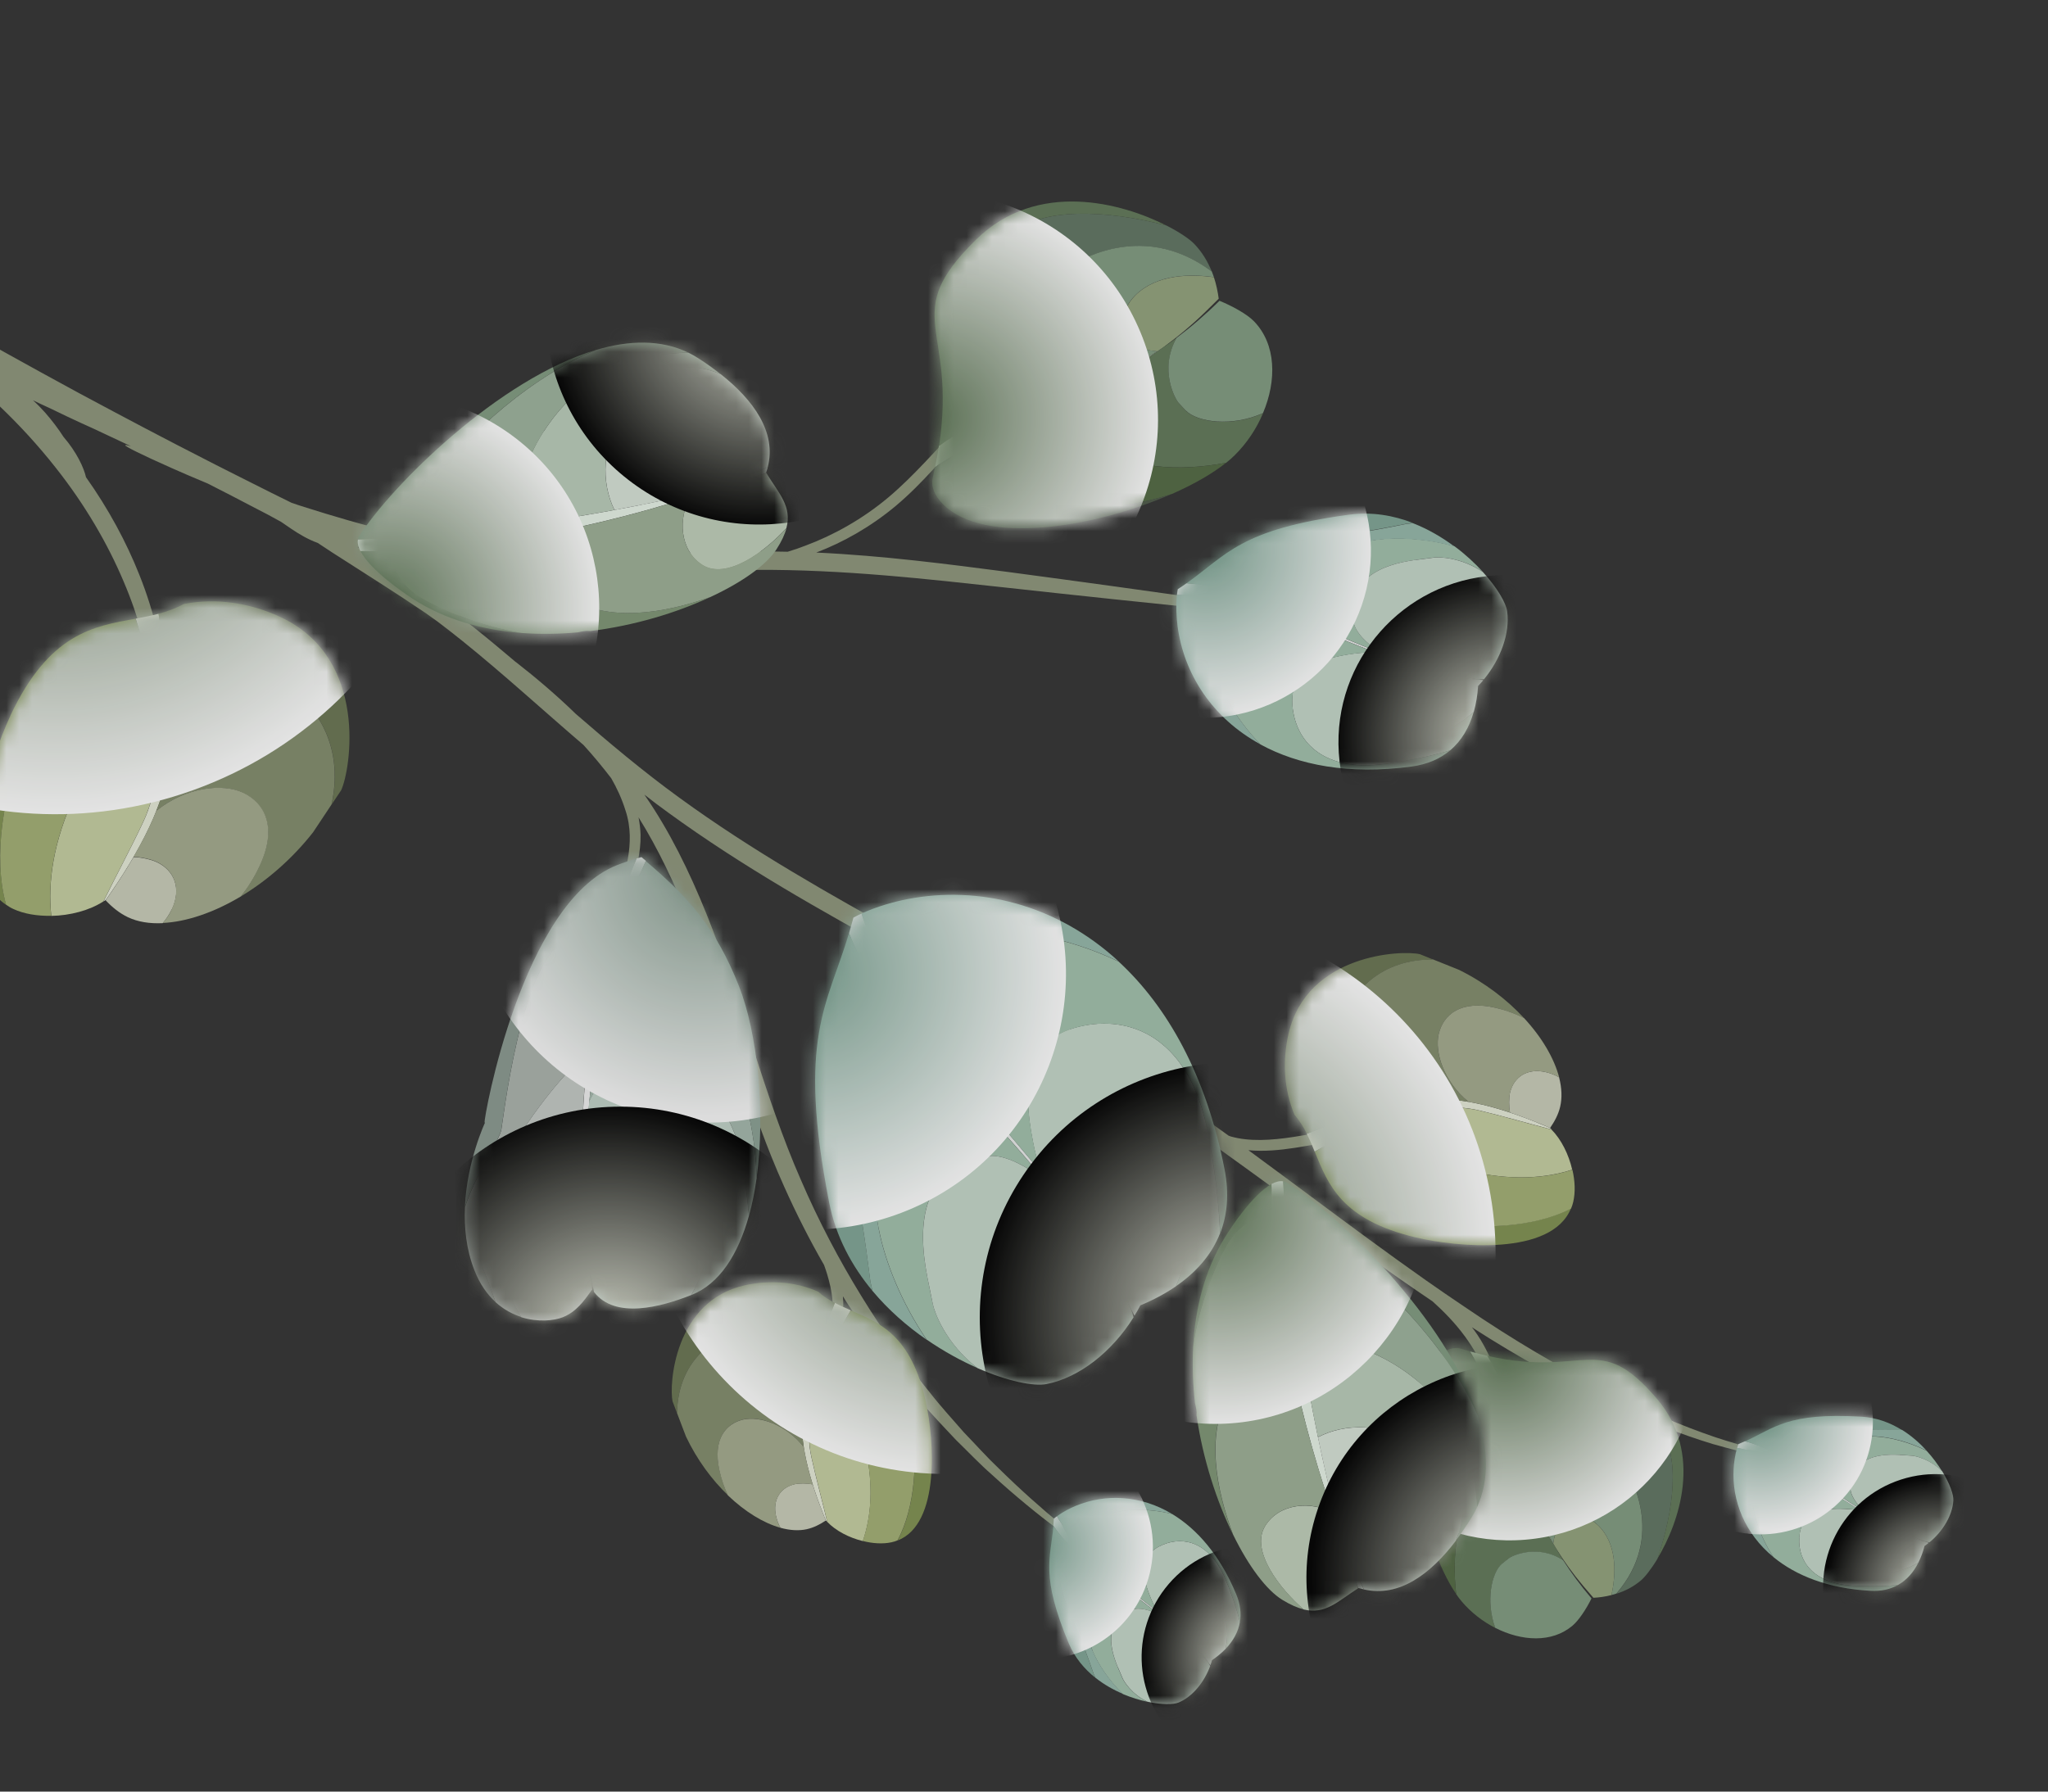 <svg width="160" height="140" viewBox="0 0 160 140" fill="none" xmlns="http://www.w3.org/2000/svg">
<rect x="0" y="0" width="160" height="140" fill="#333333" stroke="none"/>
<g clip-path="url(#clip0_50_12052)">
<g opacity="0.86">
<path d="M83.925 28.387C82.949 28.542 81.562 28.995 80.055 29.908C78.533 30.807 76.955 32.201 75.377 33.935C73.778 35.648 72.144 37.707 70.014 39.505C68.04 41.161 65.874 42.378 63.773 43.178C69.058 43.425 74.054 44.084 78.675 44.685C84.682 45.485 90.081 46.235 94.617 46.879C103.13 48.089 108.585 48.925 109.229 49.024C108.614 48.967 103.108 48.471 94.532 47.608C89.975 47.141 84.548 46.575 78.526 45.91C72.511 45.258 65.903 44.487 58.961 44.53C58.72 44.53 58.473 44.53 58.239 44.544C57.822 44.593 57.404 44.622 57.015 44.643C56.081 44.692 55.239 44.678 54.503 44.643C52.571 44.714 50.661 44.791 48.778 44.841C45.474 44.926 42.247 44.841 39.197 44.459C35.808 44.048 32.659 43.362 29.793 42.576C29.687 42.59 29.581 42.597 29.468 42.619C29.029 42.668 28.512 42.718 27.947 42.746C28.237 42.93 28.52 43.107 28.817 43.291C29.517 43.723 30.218 44.14 30.911 44.593C31.584 45.067 32.27 45.542 32.956 46.023C33.643 46.511 34.322 46.985 35.015 47.474C35.688 47.976 36.36 48.5 37.025 49.031C38.108 49.894 39.183 50.793 40.252 51.699C40.28 51.72 40.294 51.741 40.33 51.755C41.851 52.944 43.429 54.275 44.979 55.782C47.575 58.033 50.229 60.269 53.066 62.329C58.805 66.511 64.891 69.922 70.778 73.185C76.679 76.448 82.411 79.576 87.64 82.966C90.57 84.876 93.344 86.83 95.99 88.748C96.046 88.769 96.11 88.79 96.167 88.811C97.603 89.215 99.302 89.116 101.078 88.84C102.861 88.556 104.573 88.245 106.144 88.04C107.715 87.835 109.151 87.743 110.361 87.764C111.564 87.792 112.548 87.863 113.199 88.097C113.524 88.21 113.751 88.337 113.899 88.443C114.041 88.542 114.105 88.606 114.105 88.606C114.105 88.606 114.034 88.549 113.878 88.472C113.723 88.387 113.489 88.295 113.171 88.224C112.527 88.082 111.557 88.118 110.376 88.195C109.194 88.287 107.8 88.479 106.257 88.762C104.715 89.038 103.016 89.406 101.205 89.689C99.967 89.88 98.707 89.993 97.532 89.88C99.061 90.998 100.547 92.109 102.012 93.192C105.302 95.641 108.43 97.955 111.416 100.057C112.435 100.772 113.447 101.465 114.437 102.13C122.157 107.403 129.042 110.616 133.981 112.3C135.22 112.711 136.338 113.015 137.3 113.312C137.541 113.39 137.767 113.461 137.993 113.525C138.22 113.574 138.439 113.617 138.644 113.666C139.062 113.758 139.437 113.85 139.762 113.928C141.1 114.239 141.815 114.43 141.8 114.48C141.8 114.53 141.079 114.438 139.713 114.211C139.366 114.154 138.984 114.091 138.56 114.02C138.347 113.985 138.128 113.942 137.901 113.907C137.675 113.85 137.442 113.794 137.194 113.73C136.21 113.468 135.071 113.206 133.804 112.838C129.007 111.38 122.391 108.486 114.989 103.716C115.046 103.779 115.102 103.857 115.159 103.928C115.923 104.968 116.44 106.094 116.829 107.12C117.211 108.146 117.487 109.08 117.728 109.866C118.195 111.43 118.57 112.371 118.57 112.371C118.57 112.371 118.004 111.522 117.324 110.021C116.617 108.542 115.874 106.384 114.458 104.445C113.673 103.369 112.774 102.463 111.918 101.692C108.557 99.427 105.026 96.879 101.297 94.162C98.735 92.307 96.089 90.354 93.308 88.408C91.256 86.964 89.126 85.513 86.918 84.091C81.725 80.757 76.014 77.679 70.091 74.43C64.19 71.182 58.048 67.75 52.21 63.503C51.574 63.043 50.951 62.576 50.342 62.095C50.356 62.123 50.385 62.152 50.399 62.18C52.295 64.926 53.852 68.082 55.196 71.423C56.541 74.763 57.666 78.302 58.826 81.897C59.994 85.485 61.147 88.967 62.57 92.201C63.964 95.442 65.563 98.457 67.261 101.225C68.952 103.999 70.771 106.504 72.589 108.748C73.481 109.894 74.429 110.92 75.307 111.932C76.241 112.895 77.097 113.864 77.996 114.714C81.505 118.174 84.697 120.63 86.947 122.222C88.065 123.036 88.978 123.602 89.586 124.006C90.046 124.303 90.343 124.494 90.456 124.572C90.336 124.508 90.025 124.324 89.551 124.048C88.921 123.687 87.98 123.164 86.812 122.399C84.477 120.913 81.166 118.599 77.486 115.23C76.545 114.409 75.653 113.461 74.677 112.513C73.75 111.515 72.752 110.503 71.818 109.37C69.907 107.141 67.99 104.65 66.207 101.861C66.087 101.67 65.966 101.493 65.853 101.295C65.853 101.338 65.86 101.38 65.86 101.423C65.924 102.138 65.839 102.845 65.69 103.475C65.379 104.742 64.883 105.754 64.537 106.617C63.773 108.316 63.624 109.441 63.497 109.441C63.447 109.441 63.391 109.137 63.44 108.606C63.489 108.068 63.659 107.304 63.964 106.405C64.254 105.506 64.678 104.473 64.919 103.312C65.032 102.725 65.089 102.123 65.025 101.501C64.968 100.871 64.813 100.22 64.615 99.547C64.537 99.314 64.466 99.08 64.381 98.854C63.27 96.929 62.23 94.883 61.275 92.753C60.914 91.946 60.56 91.126 60.227 90.29C59.202 87.728 58.31 85.053 57.432 82.336C56.272 78.733 55.154 75.223 53.859 71.939C52.706 69.045 51.411 66.313 49.889 63.871C49.974 64.331 50.031 64.791 50.045 65.23C50.059 65.952 49.967 66.639 49.84 67.261C49.557 68.514 49.168 69.554 48.906 70.446C48.333 72.208 48.368 73.355 48.233 73.369C48.127 73.39 47.866 72.166 48.311 70.29C48.665 68.443 49.748 65.966 48.863 63.319C48.58 62.413 48.191 61.571 47.752 60.814C47.052 59.901 46.33 59.031 45.587 58.217C42.36 55.45 39.297 52.64 36.141 50.099C35.49 49.576 34.831 49.059 34.173 48.563C33.834 48.323 33.501 48.082 33.169 47.849C33.133 47.828 33.091 47.806 33.062 47.778C30.897 46.313 29.015 45.138 27.557 44.197C26.354 43.433 25.427 42.838 24.826 42.428C24.012 42.13 23.347 41.72 22.767 41.331C22.484 41.14 22.222 40.963 21.981 40.793C21.981 40.793 21.967 40.793 21.96 40.779C21.274 40.397 20.594 40.029 19.901 39.682C18.67 39.031 17.439 38.401 16.229 37.785C15.139 37.332 14.184 36.922 13.363 36.554C11.021 35.513 9.747 34.876 9.782 34.791C9.796 34.756 9.945 34.784 10.228 34.869C9.244 34.402 8.268 33.949 7.306 33.496C6.626 33.192 5.933 32.873 5.232 32.541C4.857 32.357 4.475 32.18 4.1 31.996C3.944 31.925 3.789 31.847 3.633 31.777C3.279 31.614 2.925 31.451 2.579 31.281C2.904 31.571 3.216 31.897 3.527 32.244C4.086 32.881 4.567 33.525 4.963 34.14C5.996 35.336 6.556 36.561 6.718 37.29C8.487 39.781 9.881 42.385 10.879 44.898C12.11 47.962 12.712 50.899 12.988 53.348C13.257 55.81 13.264 57.806 13.235 59.179C13.193 60.552 13.094 61.309 13.002 61.309C12.903 61.309 12.797 60.552 12.676 59.193C12.535 57.842 12.372 55.874 11.976 53.489C11.572 51.104 10.893 48.316 9.641 45.4C8.409 42.484 6.64 39.441 4.369 36.568C1.532 32.958 -1.681 30.057 -4.71 27.778C-6.436 26.922 -8.092 26.072 -9.684 25.223C-10.597 24.728 -11.489 24.239 -12.352 23.744C-12.628 23.673 -12.911 23.595 -13.201 23.503C-16.527 22.498 -21.006 20.566 -25.372 17.502C-28.782 15.131 -31.507 12.406 -33.46 9.958L-34.111 9.554C-34.111 9.554 -34.16 9.519 -34.181 9.505C-34.181 9.505 -34.231 9.476 -34.245 9.455C-34.309 9.427 -34.358 9.384 -34.408 9.335C-34.415 9.335 -34.429 9.321 -34.429 9.321C-34.84 8.974 -35.073 8.549 -35.2 8.16C-35.243 8.019 -35.271 7.877 -35.285 7.736C-35.377 7.658 -35.455 7.58 -35.54 7.495C-35.781 7.24 -36 6.95 -36.028 6.61C-36.05 6.285 -35.816 5.945 -35.306 5.789C-34.818 5.627 -34.082 5.697 -33.424 6.101C-32.993 6.37 -32.724 6.794 -32.611 7.205C-32.448 7.261 -32.292 7.339 -32.144 7.445C-32.059 7.502 -31.988 7.573 -31.917 7.644C-30.764 8.394 -29.327 9.342 -27.636 10.46C-27.169 10.651 -26.667 10.899 -26.171 11.232C-25.775 11.501 -25.414 11.812 -25.082 12.137C-19.98 15.485 -13.229 19.816 -5.601 24.169C-1.462 26.532 2.515 28.733 6.152 30.708C9.789 32.661 13.094 34.402 15.889 35.825C17.276 36.547 18.549 37.169 19.66 37.736C20.771 38.302 21.741 38.776 22.526 39.165C22.618 39.208 22.703 39.25 22.781 39.292H22.788C23.106 39.406 23.432 39.512 23.772 39.618C28.116 40.998 33.36 42.47 39.318 43.135C42.29 43.475 45.438 43.517 48.715 43.425C51.991 43.334 55.402 43.121 58.925 43.093C59.803 43.086 60.673 43.093 61.537 43.114C61.996 42.98 62.464 42.817 62.938 42.633C65.103 41.826 67.374 40.574 69.419 38.854C71.457 37.134 73.127 35.124 74.811 33.44C76.474 31.741 78.194 30.375 79.807 29.54C81.42 28.698 82.871 28.344 83.876 28.266C84.371 28.217 84.767 28.231 85.029 28.245C85.291 28.266 85.432 28.266 85.432 28.266C85.432 28.266 85.291 28.266 85.029 28.28C84.767 28.288 84.378 28.309 83.89 28.401L83.925 28.387ZM-19.824 18.104C-19.824 18.104 -19.888 18.096 -19.916 18.089C-19.732 18.203 -19.541 18.309 -19.35 18.415C-19.506 18.309 -19.668 18.203 -19.824 18.096V18.104Z" fill="#8D957B"/>
<path d="M50.462 67.275C46.493 75.676 45.283 89.193 45.842 97.19C44.405 84.713 47.257 72.979 49.734 67.084C49.861 67.049 49.988 67.013 50.116 66.978C50.236 67.077 50.349 67.176 50.469 67.275H50.462Z" fill="#EFEFEF"/>
<path d="M55.409 92.081C56.279 94.31 55.649 98.28 54.008 101.196C51.637 102.13 48.064 103.114 46.401 100.955C46.167 99.696 45.976 98.443 45.835 97.191C45.778 96.341 45.736 95.421 45.721 94.459C46.882 92.59 48.474 90.559 50.257 89.859C52.338 89.045 54.376 89.427 55.416 92.081H55.409Z" fill="#D8E5DC"/>
<path d="M57.171 82.746C58.352 85.761 59.039 88.917 59.109 92.067C58.968 93.093 58.77 94.084 58.508 95.011C58.289 92.357 57.843 89.71 57.383 88.549C56.067 85.195 52.713 81.387 49.38 82.696C47.958 83.255 46.74 84.579 46.04 86.065C46.323 82.923 46.79 79.667 47.469 76.553C48.276 75.69 49.422 75.067 49.84 74.904C53.413 73.503 55.826 79.314 57.178 82.746H57.171Z" fill="#A3B7AB"/>
<path d="M59.109 92.074C59.039 88.924 58.352 85.768 57.171 82.753C55.826 79.314 53.406 73.51 49.833 74.912C49.415 75.074 48.269 75.697 47.462 76.561C48.198 73.178 49.189 69.972 50.455 67.29C53.71 70.043 55.946 72.498 57.744 77.091C59.145 80.658 59.838 86.829 59.102 92.081L59.109 92.074Z" fill="#8AA093"/>
<path d="M57.383 88.549C57.836 89.71 58.282 92.364 58.508 95.01C57.68 97.976 56.244 100.318 54.008 101.196C55.656 98.273 56.286 94.31 55.409 92.081C54.368 89.427 52.331 89.044 50.25 89.858C48.467 90.559 46.882 92.59 45.715 94.458C45.665 91.925 45.764 89.052 46.033 86.058C46.733 84.572 47.95 83.248 49.373 82.689C52.706 81.38 56.06 85.187 57.376 88.542L57.383 88.549Z" fill="#BFD1C6"/>
<path d="M37.832 99.384C35.808 94.218 42.403 85.343 45.955 82.18C45.566 85.315 45.375 88.684 45.474 92.18C44.547 91.727 43.521 91.571 42.467 91.981C40.535 92.739 38.32 97.162 40.039 101.536C40.23 102.017 40.457 102.477 40.733 102.916C40.047 102.696 39.346 102.328 38.709 101.748C38.497 101.146 38.299 100.538 38.079 99.979C37.973 99.717 37.881 99.504 37.832 99.384Z" fill="#C3C9C4"/>
<path d="M42.467 91.989C43.521 91.571 44.547 91.727 45.474 92.187C45.523 93.836 45.637 95.513 45.828 97.198C45.927 98.578 46.075 99.795 46.273 100.793C46.273 100.786 46.259 100.779 46.259 100.771C45.63 101.649 45.021 102.52 43.953 102.937C43.266 103.206 42.021 103.333 40.726 102.93C40.45 102.491 40.216 102.031 40.032 101.55C38.313 97.169 40.528 92.753 42.459 91.996L42.467 91.989Z" fill="#D9DDDA"/>
<path d="M45.962 82.18C42.41 85.343 35.808 94.218 37.839 99.384C37.888 99.504 37.98 99.717 38.086 99.978C38.306 100.538 38.497 101.146 38.716 101.748C38.065 101.153 37.485 100.347 37.06 99.25C36.424 97.629 36.254 95.923 36.325 94.338C37.16 91.804 38.575 89.95 39.148 88.379C39.254 88.082 40.662 74.876 44.285 73.46C44.434 73.404 44.603 73.333 44.78 73.262C45.545 72.965 46.691 72.647 47.144 73.312C47.321 73.383 47.469 73.496 47.583 73.644C46.924 76.178 46.351 79.066 45.969 82.187L45.962 82.18Z" fill="#AAB2AC"/>
<path d="M47.575 73.637C47.462 73.489 47.307 73.376 47.137 73.305C46.691 72.647 45.538 72.958 44.773 73.255C44.596 73.326 44.434 73.397 44.278 73.453C40.662 74.876 39.254 88.075 39.141 88.372C38.568 89.943 37.152 91.797 36.317 94.331C36.48 90.729 37.881 87.749 37.881 87.749C37.874 87.728 37.867 87.707 37.86 87.693C37.775 87.473 40.768 70.523 48.212 67.601C48.708 67.403 49.224 67.24 49.734 67.084C49.005 68.811 48.255 71.033 47.583 73.63L47.575 73.637Z" fill="#8A9990"/>
<mask id="mask0_50_12052" style="mask-type:luminance" maskUnits="userSpaceOnUse" x="36" y="66" width="24" height="38">
<path d="M54.008 101.203C51.566 102.158 47.866 103.178 46.266 100.771C45.637 101.649 45.028 102.519 43.96 102.937C42.537 103.496 38.695 103.454 37.046 99.257C34.966 93.949 37.874 87.764 37.874 87.764C37.867 87.742 37.86 87.721 37.853 87.707C37.768 87.488 40.761 70.538 48.205 67.615C48.828 67.374 49.465 67.169 50.109 66.992C53.555 69.873 55.883 72.328 57.751 77.091C60.298 83.581 60.525 98.655 54.008 101.217V101.203Z" fill="white"/>
</mask>
<g mask="url(#mask0_50_12052)">
<path style="mix-blend-mode:multiply" d="M54.205 87.683C43.764 87.024 35.834 78.025 36.493 67.582C37.152 57.14 46.15 49.208 56.591 49.867C67.032 50.526 74.962 59.525 74.303 69.968C73.644 80.41 64.646 88.342 54.205 87.683Z" fill="url(#paint0_radial_50_12052)"/>
<path style="mix-blend-mode:screen" d="M48.46 124.367C37.998 124.367 29.517 115.884 29.517 105.421C29.517 94.958 37.998 86.476 48.46 86.476C58.922 86.476 67.403 94.958 67.403 105.421C67.403 115.884 58.922 124.367 48.46 124.367Z" fill="url(#paint1_radial_50_12052)"/>
</g>
<path d="M114.841 105.605C115.322 105.74 115.782 105.86 116.213 105.952C119.192 110.765 118.209 115.131 121.542 120.956C118.053 115.344 117.013 109.151 114.841 105.605Z" fill="#B8C9AE"/>
<path d="M129.538 111.466C131.363 113.617 130.755 118.083 129.495 121.798C128.993 122.633 128.504 123.242 128.193 123.504C127.606 123.999 126.948 124.332 126.283 124.537C130.167 120.057 127.443 115.224 126.587 114.219C125.249 112.64 122.575 111.494 120.855 112.952C120.056 113.631 119.617 114.742 119.376 115.669C118.867 113.822 118.57 112.088 118.096 110.376C122.235 111.749 126.714 108.132 129.538 111.458V111.466Z" fill="#607562"/>
<path d="M129.488 121.791C130.755 118.075 131.363 113.61 129.53 111.458C126.707 108.132 122.228 111.748 118.088 110.375C117.678 108.903 117.133 107.453 116.206 105.952C123.955 107.7 124.853 103.9 129.467 109.328C133.076 113.581 131.172 118.995 129.488 121.791Z" fill="#617959"/>
<path d="M125.087 119.441C126.389 120.97 126.212 123.164 125.9 124.643C125.405 124.77 124.924 124.834 124.485 124.855C124.223 124.551 123.962 124.247 123.7 123.942C122.886 122.98 122.171 121.982 121.542 120.963C121.471 120.842 121.407 120.729 121.343 120.609C121.492 119.554 121.966 118.719 122.242 118.486C122.638 118.146 124.16 118.351 125.087 119.441Z" fill="#92A27C"/>
<path d="M126.58 114.211C127.436 115.216 130.16 120.05 126.275 124.53C126.148 124.572 126.028 124.608 125.9 124.636C126.212 123.157 126.389 120.97 125.087 119.434C124.16 118.344 122.638 118.139 122.242 118.479C121.966 118.712 121.492 119.547 121.343 120.602C120.381 118.847 119.801 117.219 119.376 115.669C119.617 114.742 120.056 113.631 120.855 112.952C122.575 111.494 125.249 112.64 126.587 114.218L126.58 114.211Z" fill="#819B81"/>
<path d="M113.765 124.565C113.397 121.465 113.857 118.054 115.477 116.681C116.595 115.733 117.621 115.202 118.754 115.308C119.504 117.177 120.388 119.102 121.542 120.963C121.726 121.281 121.924 121.607 122.129 121.94C120.133 120.63 118.11 121.572 117.876 121.777C117.706 121.925 117.522 122.053 117.353 122.194C116.511 122.909 116.065 125.16 116.822 127.212C115.838 126.71 114.933 126.009 114.218 125.167C114.062 124.99 113.914 124.785 113.765 124.572V124.565Z" fill="#617959"/>
<path d="M117.353 122.187C117.515 122.046 117.699 121.918 117.876 121.77C118.117 121.564 120.141 120.616 122.129 121.932C122.737 122.881 123.459 123.871 124.337 124.905C123.919 125.747 123.339 126.624 122.851 127.035C121.237 128.401 118.867 128.252 116.815 127.205C116.065 125.152 116.51 122.902 117.345 122.187H117.353Z" fill="#819B81"/>
<path d="M114.02 107.977C114.593 107.488 115.3 107.531 115.959 107.842C116.864 109.972 117.664 112.584 118.754 115.308C117.621 115.209 116.602 115.733 115.477 116.681C113.857 118.054 113.397 121.466 113.765 124.565C113.121 123.631 112.513 122.357 111.996 120.914C110.779 116.136 111.423 110.185 114.02 107.984V107.977Z" fill="#526943"/>
<path d="M115.959 107.842C115.3 107.53 114.593 107.488 114.02 107.976C111.423 110.177 110.779 116.136 111.996 120.906C110.156 115.768 109.47 108.422 112.406 105.924C112.951 105.464 113.56 105.216 114.161 105.4C114.395 105.471 114.614 105.534 114.833 105.598C115.237 106.256 115.605 107.014 115.951 107.835L115.959 107.842Z" fill="#4C5948"/>
<mask id="mask1_50_12052" style="mask-type:luminance" maskUnits="userSpaceOnUse" x="110" y="105" width="22" height="24">
<path d="M128.186 123.496C127.011 124.494 125.525 124.813 124.365 124.855C123.94 125.711 123.353 126.61 122.858 127.035C120.473 129.059 116.426 127.764 114.218 125.166C111.069 121.458 108.451 109.3 112.406 105.938C112.951 105.478 113.56 105.23 114.161 105.414C123.834 108.394 124.478 103.468 129.467 109.342C134.158 114.869 129.53 122.364 128.186 123.51V123.496Z" fill="white"/>
</mask>
<g mask="url(#mask1_50_12052)">
<path style="mix-blend-mode:multiply" d="M103.102 106.701C102.422 98.501 108.517 91.303 116.715 90.623C124.913 89.943 132.11 96.039 132.79 104.239C133.47 112.438 127.375 119.636 119.177 120.316C110.979 120.996 103.782 114.9 103.102 106.701Z" fill="url(#paint2_radial_50_12052)"/>
</g>
<path d="M99.344 92.52C99.344 93.383 99.365 94.254 99.408 95.139C98.091 94.891 96.698 95.896 95.94 97.134C95.134 98.451 93.662 101.826 93.209 105.252C93.372 102.23 94.115 99.264 95.693 96.695C96.216 95.839 97.915 93.291 99.344 92.527V92.52Z" fill="#617959"/>
<path d="M110.772 112.895C114.083 114.926 114.883 117.608 113.744 120.39C111.777 122.987 109.314 124.841 106.562 124.204C106.08 123.242 105.543 122.017 104.984 120.588C104.262 118.09 103.575 115.266 102.967 112.308C105.09 111.204 107.991 111.189 110.772 112.895Z" fill="#D7E2D7"/>
<path d="M106.562 124.204C106.42 124.169 106.279 124.134 106.137 124.091C106.13 124.091 106.123 124.105 106.109 124.105C105.727 123.037 105.344 121.855 104.977 120.588C105.536 122.017 106.073 123.249 106.555 124.204H106.562Z" fill="#E7F2E7"/>
<path d="M100.243 92.315C100.646 100.411 102.585 112.315 104.984 120.588C102.373 113.872 99.33 102.591 99.344 92.52C99.662 92.35 99.967 92.265 100.243 92.315Z" fill="#E7F2E7"/>
<path d="M108.96 106.632C113.241 109.257 115.201 113.228 115.378 117.814C115.258 118.083 115.117 118.344 114.954 118.599C114.572 119.215 114.168 119.816 113.737 120.383C114.876 117.601 114.076 114.919 110.765 112.888C107.984 111.182 105.083 111.196 102.96 112.301C102.542 110.262 102.153 108.175 101.814 106.087C103.264 103.942 106.88 105.358 108.96 106.632Z" fill="#BACCBA"/>
<path d="M100.547 92.428C104.538 94.877 113.043 103.065 115.449 110.616C112.704 104.41 107.191 99.661 105.727 98.755C104.418 97.948 103.052 97.849 102.245 99.172C101.46 100.453 101.828 102.435 101.403 103.348C100.823 99.378 100.412 95.542 100.25 92.308C100.356 92.329 100.455 92.364 100.554 92.421L100.547 92.428Z" fill="#819B81"/>
<path d="M105.72 98.755C107.184 99.654 112.697 104.409 115.442 110.616C116.256 113.171 116.369 115.655 115.378 117.814C115.201 113.22 113.241 109.257 108.96 106.632C106.887 105.358 103.271 103.949 101.814 106.087C101.665 105.167 101.523 104.254 101.389 103.348C101.821 102.435 101.446 100.453 102.231 99.172C103.038 97.856 104.403 97.955 105.712 98.755H105.72Z" fill="#9DB29D"/>
<path d="M99.408 95.132C99.62 99.696 100.384 104.403 101.389 108.734C101.12 108.465 100.816 108.217 100.455 107.991C99.238 107.248 97.257 106.865 96.103 108.748C94.108 111.996 95.028 116.469 96.33 119.923C95.063 117.333 93.98 114.056 93.478 110.595C93.513 110.284 93.443 109.987 93.358 109.647C93.195 108.189 93.138 106.71 93.216 105.238C93.669 101.819 95.141 98.437 95.948 97.12C96.712 95.882 98.099 94.87 99.415 95.124L99.408 95.132Z" fill="#7E9675"/>
<path d="M98.835 119.25C99.945 117.438 102.472 117.29 104.106 118.21C104.396 119.052 104.693 119.845 104.977 120.588C105.337 121.84 105.712 123.008 106.095 124.07C106.095 124.084 106.095 124.105 106.095 124.119C104.524 125.117 103.561 126.186 101.842 125.768C99.974 124.148 97.66 121.168 98.835 119.25Z" fill="#BFCEBA"/>
<path d="M96.103 108.748C97.257 106.872 99.238 107.247 100.455 107.99C100.816 108.21 101.127 108.465 101.389 108.734C102.196 112.223 103.158 115.464 104.113 118.203C102.479 117.276 99.953 117.431 98.842 119.243C97.66 121.161 99.981 124.141 101.849 125.761C101.361 125.641 100.816 125.407 100.172 125.011C98.955 124.261 97.554 122.414 96.337 119.923C95.042 116.469 94.122 111.996 96.11 108.748H96.103Z" fill="#9CAF95"/>
<mask id="mask2_50_12052" style="mask-type:luminance" maskUnits="userSpaceOnUse" x="93" y="92" width="24" height="34">
<path d="M114.961 118.606C112.753 122.201 109.668 125.23 106.144 124.091C104.099 125.379 103.087 126.816 100.165 125.018C95.947 122.428 89.593 106.632 95.693 96.688C96.379 95.563 99.089 91.529 100.547 92.428C106.059 95.811 120.169 110.121 114.961 118.606Z" fill="white"/>
</mask>
<g mask="url(#mask2_50_12052)">
<path style="mix-blend-mode:screen" d="M113.371 139.101C104.635 136.108 99.979 126.598 102.972 117.861C105.964 109.123 115.473 104.466 124.209 107.46C132.945 110.453 137.601 119.963 134.608 128.7C131.615 137.438 122.107 142.094 113.371 139.101Z" fill="url(#paint3_radial_50_12052)"/>
<path style="mix-blend-mode:multiply" d="M94.943 111.267C85.708 111.267 78.222 103.78 78.222 94.544C78.222 85.308 85.708 77.821 94.943 77.821C104.177 77.821 111.663 85.308 111.663 94.544C111.663 103.78 104.177 111.267 94.943 111.267Z" fill="url(#paint4_radial_50_12052)"/>
</g>
<path d="M67.898 73.15C69.242 80.043 85.298 93.624 88.341 102.251C81.59 89.215 69.674 81.522 66.334 72.923C66.447 72.534 66.561 72.131 66.674 71.706C66.879 71.593 67.091 71.487 67.311 71.388C67.565 72.223 67.877 72.93 67.877 72.93C67.891 73.008 67.891 73.072 67.905 73.15H67.898Z" fill="#E8EAE9"/>
<path d="M84.682 80.142C88.659 79.364 92.968 81.374 94.341 88.43C94.815 90.871 95.204 93.61 95.318 96.37C94.66 98.054 93.442 99.427 91.858 100.517C92.961 98.005 93.174 95.301 92.664 92.69C91.893 88.72 89.692 87.474 88.39 87.729C87.124 87.977 84.746 90.97 85.248 96.689C84.095 95.04 82.743 93.32 81.3 91.579C81.052 90.793 80.847 90.001 80.692 89.187C79.807 84.665 80.132 81.027 84.675 80.142H84.682Z" fill="#C4D6C9"/>
<path d="M88.397 87.728C89.699 87.474 91.9 88.719 92.671 92.69C93.181 95.301 92.968 98.004 91.865 100.517C91.03 101.09 90.096 101.586 89.091 102.003C88.949 102.279 88.793 102.548 88.631 102.81C88.539 102.619 88.44 102.428 88.341 102.244C87.746 100.552 86.642 98.67 85.255 96.688C84.746 90.97 87.124 87.976 88.397 87.728Z" fill="#DAE5DF"/>
<path d="M67.87 72.93C67.87 72.93 67.558 72.223 67.303 71.388C68.513 70.829 69.872 70.46 70.884 70.262C76.453 69.18 82.545 70.651 87.407 75.138C83.196 73.121 78.767 72.456 76.212 72.952C74.422 73.298 72.837 73.695 73.573 77.453C74.132 80.319 75.13 83.107 76.078 85.386C72.066 80.659 68.506 76.228 67.905 73.143C67.891 73.065 67.891 72.994 67.877 72.923L67.87 72.93Z" fill="#94B7A9"/>
<path d="M76.205 72.959C78.76 72.463 83.189 73.128 87.4 75.145C91.192 78.649 94.228 83.992 95.671 91.387C96.039 93.284 95.884 94.94 95.325 96.377C95.212 93.617 94.829 90.878 94.348 88.436C92.968 81.373 88.659 79.37 84.689 80.149C80.147 81.034 79.821 84.671 80.706 89.194C80.861 90.007 81.067 90.807 81.314 91.586C79.616 89.526 77.797 87.438 76.071 85.4C75.123 83.121 74.125 80.333 73.566 77.467C72.83 73.702 74.422 73.312 76.205 72.966V72.959Z" fill="#A1C0AC"/>
<path d="M68.648 96.016C67.424 89.753 70.12 86.101 73.248 85.492C74.09 85.329 75.137 85.606 76.198 86.08C77.96 88.005 79.793 90.029 81.576 92.201C80.019 91.012 78.314 90.107 76.984 90.368C72.087 91.324 71.592 95.436 72.455 99.831C72.589 100.524 72.738 101.225 72.879 101.918C72.993 102.499 73.856 104.983 76.368 106.901C75.087 106.342 73.729 105.598 72.391 104.678C70.452 101.826 69.165 98.635 68.676 96.122C68.669 96.087 68.662 96.051 68.655 96.009L68.648 96.016Z" fill="#A1C0AC"/>
<path d="M66.327 72.923C67.169 75.082 68.542 77.177 70.247 79.321C69.455 79.024 68.634 78.868 68.04 78.988C64.211 79.739 65.655 86.603 66.256 89.703C66.469 90.807 66.702 91.904 66.914 93.008C67.551 96.285 67.976 99.993 67.997 100.135C68.046 100.383 68.103 100.63 68.16 100.871C66.553 98.939 65.301 96.639 64.777 93.964C62.258 81.055 64.65 78.564 66.327 72.93V72.923Z" fill="#7FA595"/>
<path d="M72.455 99.831C71.599 95.436 72.094 91.324 76.984 90.368C78.314 90.106 80.019 91.019 81.576 92.201C84.038 95.209 86.402 98.507 88.341 102.251C88.426 102.484 88.496 102.711 88.56 102.937C86.89 105.613 84.343 107.644 81.767 108.153C80.755 108.351 78.71 107.934 76.368 106.908C73.856 104.983 72.993 102.499 72.879 101.925C72.745 101.225 72.596 100.531 72.455 99.838V99.831Z" fill="#C4D6C9"/>
<path d="M66.914 93.008C66.702 91.904 66.469 90.808 66.256 89.703C65.648 86.604 64.211 79.739 68.039 78.989C68.641 78.875 69.455 79.024 70.247 79.321C71.974 81.494 74.033 83.716 76.198 86.08C75.13 85.606 74.082 85.33 73.247 85.493C70.127 86.101 67.431 89.753 68.648 96.016C68.655 96.052 68.662 96.087 68.669 96.129C69.157 98.642 70.445 101.834 72.384 104.686C70.877 103.645 69.412 102.372 68.16 100.871C68.103 100.631 68.046 100.383 67.997 100.135C67.969 99.994 67.551 96.285 66.914 93.008Z" fill="#94B7A9"/>
<mask id="mask3_50_12052" style="mask-type:luminance" maskUnits="userSpaceOnUse" x="63" y="69" width="33" height="40">
<path d="M66.666 71.706C68.011 70.956 69.688 70.496 70.877 70.27C80.79 68.338 92.374 74.516 95.664 91.395C96.697 96.696 93.633 100.128 89.084 102.018C87.463 105.146 84.626 107.602 81.753 108.161C78.752 108.748 66.709 103.929 64.77 93.971C62.074 80.163 64.996 78.274 66.659 71.721L66.666 71.706Z" fill="white"/>
</mask>
<g mask="url(#mask3_50_12052)">
<path style="mix-blend-mode:multiply" d="M45.051 84.174C40.6 74.086 45.169 62.3 55.255 57.848C65.341 53.397 77.126 57.966 81.576 68.054C86.027 78.142 81.458 89.928 71.372 94.379C61.286 98.831 49.502 94.261 45.051 84.174Z" fill="url(#paint5_radial_50_12052)"/>
<path style="mix-blend-mode:screen" d="M85.358 119.524C76.213 113.365 73.793 100.958 79.952 91.813C86.11 82.667 98.515 80.247 107.659 86.406C116.803 92.565 119.223 104.972 113.065 114.118C106.907 123.263 94.501 125.684 85.358 119.524Z" fill="url(#paint6_radial_50_12052)"/>
</g>
<path d="M102.712 89.993C102.514 89.512 102.323 89.045 102.089 88.592C105.578 87.388 109.399 84.798 115.838 86.327C117.636 86.752 119.383 87.41 121.103 88.139C121.103 88.139 121.103 88.139 121.103 88.146C121.145 88.181 121.181 88.224 121.216 88.259C119.341 87.778 117.501 87.233 115.605 86.78C111.267 85.747 106.109 88.054 102.712 89.986V89.993Z" fill="#E6EAD8"/>
<path d="M104.743 80.347C103.632 85.025 107.064 85.697 108.585 86.058C108.734 86.094 108.89 86.122 109.038 86.157C106.3 86.702 104.142 87.884 102.097 88.592C101.835 88.068 101.53 87.573 101.134 87.113C100.285 85.103 100.179 82.845 100.681 80.722C102.153 74.537 109.526 74.225 110.935 74.565C110.935 74.565 111.402 74.749 111.968 74.982C107.963 74.947 105.436 77.424 104.743 80.354V80.347Z" fill="#697552"/>
<path d="M120.799 83.786C121.174 83.878 121.506 84.013 121.803 84.183C122.016 85.011 122.051 85.789 121.888 86.483C121.747 87.091 121.45 87.636 121.103 88.139C120.07 87.7 119.023 87.289 117.968 86.936C117.869 86.461 117.883 85.768 117.968 85.386C118.258 84.161 119.306 83.432 120.792 83.786H120.799Z" fill="#C8CCB8"/>
<path d="M112.399 80.8C112.067 82.194 112.76 84.501 114.727 86.101C112.555 85.726 110.694 85.825 109.038 86.157C108.883 86.129 108.734 86.094 108.585 86.058C107.064 85.697 103.632 85.025 104.743 80.347C105.436 77.417 107.963 74.94 111.968 74.975C112.852 75.329 113.991 75.789 113.991 75.789C116.008 76.787 117.735 78.118 119.058 79.547C118.393 79.222 117.671 78.953 116.886 78.762C114.14 78.111 112.767 79.271 112.399 80.8Z" fill="#828C6C"/>
<path d="M121.803 84.183C121.506 84.013 121.174 83.878 120.799 83.786C119.313 83.433 118.265 84.161 117.975 85.386C117.883 85.761 117.869 86.462 117.975 86.936C117.275 86.702 116.56 86.497 115.845 86.327C115.463 86.235 115.095 86.164 114.727 86.101C112.767 84.508 112.074 82.194 112.399 80.8C112.76 79.271 114.14 78.111 116.886 78.762C117.671 78.946 118.393 79.215 119.058 79.547C120.466 81.062 121.421 82.704 121.81 84.19L121.803 84.183Z" fill="#A3AA8D"/>
<path d="M111.218 86.907C111.232 86.836 111.253 86.773 111.274 86.702C112.746 86.468 114.218 86.461 115.598 86.787C117.487 87.24 119.334 87.785 121.209 88.266C121.973 89.037 122.554 90.205 122.829 91.401C120.77 92.066 118.081 92.3 114.65 91.479C112.06 90.863 110.595 89.504 111.211 86.907H111.218Z" fill="#C5CEA1"/>
<path d="M110.602 96.695C104.778 95.308 103.759 92.548 102.712 89.993C104.17 89.165 105.96 88.266 107.871 87.587C106.958 88.486 106.222 89.363 106.13 89.738C105.493 92.428 109.59 94.728 112.456 95.414C115.378 96.108 119.843 95.945 122.73 94.43C121.209 98.181 113.793 97.453 110.602 96.695Z" fill="#809151"/>
<path d="M106.137 89.745C106.229 89.363 106.965 88.492 107.878 87.594C108.989 87.204 110.135 86.886 111.281 86.709C111.26 86.78 111.239 86.844 111.225 86.914C110.609 89.504 112.067 90.87 114.664 91.486C118.103 92.3 120.784 92.073 122.844 91.408C123.049 92.286 123.084 93.177 122.907 93.928C122.865 94.112 122.808 94.281 122.737 94.444C119.85 95.959 115.392 96.122 112.463 95.428C109.597 94.749 105.493 92.442 106.137 89.752V89.745Z" fill="#A2AF74"/>
<mask id="mask4_50_12052" style="mask-type:luminance" maskUnits="userSpaceOnUse" x="100" y="74" width="24" height="24">
<path d="M101.127 87.113C100.278 85.103 100.172 82.845 100.674 80.722C102.146 74.537 109.519 74.225 110.927 74.565L113.984 75.789C119.32 78.436 122.624 83.383 121.888 86.49C121.74 87.098 121.449 87.65 121.096 88.153C122.504 89.455 123.332 92.116 122.9 93.921C121.874 98.252 113.928 97.495 110.602 96.702C102.443 94.763 103.717 90.12 101.127 87.113Z" fill="white"/>
</mask>
<g mask="url(#mask4_50_12052)">
<path style="mix-blend-mode:multiply" d="M63.715 99.186C63.038 84.521 74.377 72.084 89.04 71.408C103.703 70.732 116.137 82.072 116.814 96.737C117.49 111.402 106.151 123.839 91.488 124.515C76.825 125.191 64.391 113.851 63.715 99.186Z" fill="url(#paint7_radial_50_12052)"/>
</g>
<path d="M136.522 113.298C139.607 113.475 146.485 119.66 150.419 120.467C144.334 118.301 140.272 113.574 136.323 112.625C136.161 112.696 135.991 112.774 135.814 112.845C135.779 112.944 135.743 113.043 135.715 113.142C136.097 113.206 136.423 113.298 136.423 113.298C136.458 113.298 136.486 113.298 136.522 113.298Z" fill="#E8EAE9"/>
<path d="M140.569 120.191C140.47 121.967 141.602 123.73 144.758 123.906C145.855 123.97 147.065 123.97 148.275 123.857C148.968 123.468 149.499 122.859 149.874 122.102C148.848 122.732 147.681 122.986 146.513 122.923C144.737 122.824 144.065 121.939 144.093 121.359C144.128 120.793 145.289 119.575 147.808 119.455C147.022 119.052 146.188 118.563 145.345 118.04C144.992 117.976 144.631 117.94 144.263 117.919C142.239 117.806 140.675 118.16 140.562 120.198L140.569 120.191Z" fill="#C4D6C9"/>
<path d="M144.093 121.359C144.058 121.946 144.737 122.824 146.513 122.923C147.681 122.987 148.848 122.732 149.874 122.102C150.072 121.706 150.235 121.267 150.355 120.807C150.469 120.729 150.575 120.644 150.681 120.559C150.589 120.531 150.504 120.495 150.419 120.467C149.648 120.311 148.763 119.943 147.815 119.455C145.296 119.575 144.128 120.793 144.1 121.359H144.093Z" fill="#DAE5DF"/>
<path d="M136.423 113.298C136.423 113.298 136.097 113.206 135.715 113.142C135.545 113.701 135.467 114.317 135.439 114.77C135.297 117.261 136.302 119.83 138.552 121.677C137.42 119.964 136.868 118.075 136.932 116.928C136.974 116.129 137.052 115.414 138.736 115.506C140.017 115.577 141.291 115.846 142.345 116.122C140.045 114.657 137.901 113.369 136.522 113.291C136.486 113.291 136.458 113.291 136.423 113.291V113.298Z" fill="#94B7A9"/>
<path d="M136.932 116.928C136.868 118.075 137.42 119.964 138.552 121.677C140.307 123.121 142.812 124.126 146.124 124.31C146.973 124.359 147.688 124.189 148.275 123.857C147.065 123.97 145.848 123.97 144.758 123.906C141.602 123.729 140.47 121.967 140.569 120.191C140.682 118.16 142.246 117.799 144.27 117.912C144.631 117.933 144.992 117.976 145.353 118.032C144.355 117.417 143.336 116.751 142.345 116.114C141.298 115.838 140.024 115.57 138.736 115.499C137.052 115.407 136.974 116.122 136.932 116.921V116.928Z" fill="#A1C0AC"/>
<path d="M146.527 112.258C143.725 112.102 142.296 113.489 142.218 114.89C142.197 115.265 142.381 115.704 142.649 116.143C143.591 116.794 144.581 117.473 145.636 118.117C145.027 117.509 144.525 116.822 144.56 116.228C144.68 114.041 146.449 113.574 148.409 113.687C148.721 113.701 149.032 113.73 149.343 113.744C149.598 113.758 150.737 113.984 151.721 114.968C151.403 114.444 150.999 113.892 150.518 113.369C149.159 112.696 147.695 112.321 146.57 112.258C146.555 112.258 146.534 112.258 146.52 112.258H146.527Z" fill="#A1C0AC"/>
<path d="M136.323 112.626C137.314 112.859 138.312 113.34 139.345 113.949C139.168 113.624 139.055 113.277 139.069 113.008C139.168 111.295 142.246 111.515 143.633 111.592C144.128 111.621 144.617 111.656 145.112 111.684C146.577 111.769 148.218 111.727 148.282 111.734C148.395 111.734 148.501 111.748 148.615 111.762C147.681 111.175 146.598 110.764 145.402 110.701C139.628 110.375 138.687 111.564 136.331 112.633L136.323 112.626Z" fill="#7FA595"/>
<path d="M148.416 113.687C146.449 113.574 144.687 114.041 144.567 116.228C144.532 116.822 145.034 117.509 145.643 118.117C147.1 119.009 148.678 119.844 150.426 120.467C150.532 120.488 150.638 120.509 150.737 120.524C151.806 119.639 152.535 118.4 152.606 117.254C152.634 116.801 152.322 115.938 151.742 114.975C150.752 113.991 149.619 113.765 149.365 113.751C149.053 113.737 148.742 113.708 148.431 113.694L148.416 113.687Z" fill="#C4D6C9"/>
<path d="M145.112 111.677C144.617 111.649 144.128 111.614 143.633 111.585C142.246 111.508 139.168 111.288 139.069 113.001C139.055 113.27 139.168 113.617 139.345 113.942C140.392 114.565 141.489 115.329 142.642 116.129C142.374 115.69 142.19 115.251 142.211 114.876C142.289 113.482 143.718 112.088 146.52 112.244C146.534 112.244 146.555 112.244 146.57 112.244C147.695 112.307 149.159 112.675 150.518 113.355C149.973 112.76 149.329 112.194 148.608 111.741C148.501 111.727 148.388 111.72 148.275 111.713C148.211 111.713 146.57 111.748 145.105 111.663L145.112 111.677Z" fill="#94B7A9"/>
<mask id="mask5_50_12052" style="mask-type:luminance" maskUnits="userSpaceOnUse" x="135" y="110" width="18" height="15">
<path d="M135.814 112.845C135.566 113.475 135.467 114.232 135.439 114.77C135.191 119.207 138.574 123.885 146.124 124.31C148.494 124.444 149.81 122.902 150.355 120.807C151.622 119.915 152.521 118.528 152.591 117.247C152.669 115.902 149.846 110.948 145.395 110.694C139.218 110.347 138.567 111.727 135.814 112.845Z" fill="white"/>
</mask>
<g mask="url(#mask5_50_12052)">
<path style="mix-blend-mode:multiply" d="M130.99 116.97C127.759 113.352 128.072 107.8 131.69 104.569C135.307 101.337 140.858 101.651 144.089 105.268C147.319 108.886 147.006 114.438 143.389 117.669C139.772 120.901 134.221 120.587 130.99 116.97Z" fill="url(#paint8_radial_50_12052)"/>
<path style="mix-blend-mode:screen" d="M142.858 126.676C141.367 122.06 143.899 117.11 148.513 115.618C153.128 114.126 158.078 116.659 159.57 121.274C161.061 125.89 158.529 130.841 153.914 132.332C149.3 133.824 144.349 131.292 142.858 126.676Z" fill="url(#paint9_radial_50_12052)"/>
</g>
<path d="M66.469 102.392C66.044 102.208 65.626 102.024 65.223 101.812C64.091 104.912 61.713 108.288 62.98 114.077C63.334 115.69 63.886 117.268 64.516 118.811C64.516 118.811 64.516 118.811 64.523 118.811C64.558 118.847 64.593 118.882 64.622 118.917C64.225 117.233 63.765 115.577 63.39 113.871C62.534 109.979 64.678 105.393 66.461 102.392H66.469Z" fill="#E6EAD8"/>
<path d="M57.807 104.055C62.004 103.135 62.556 106.214 62.853 107.58C62.881 107.714 62.909 107.849 62.931 107.99C63.461 105.549 64.558 103.638 65.223 101.819C64.763 101.578 64.317 101.295 63.914 100.934C62.131 100.142 60.114 100.014 58.211 100.432C52.656 101.649 52.267 108.245 52.543 109.505C52.543 109.505 52.706 109.922 52.897 110.439C52.932 106.851 55.189 104.636 57.815 104.062L57.807 104.055Z" fill="#697552"/>
<path d="M60.631 118.478C60.702 118.818 60.822 119.115 60.97 119.384C61.706 119.59 62.407 119.632 63.023 119.498C63.567 119.377 64.063 119.122 64.516 118.818C64.141 117.891 63.787 116.95 63.489 115.994C63.065 115.895 62.442 115.902 62.103 115.973C61.006 116.214 60.334 117.141 60.624 118.471L60.631 118.478Z" fill="#C8CCB8"/>
<path d="M58.09 110.913C59.343 110.637 61.395 111.295 62.796 113.079C62.492 111.126 62.612 109.462 62.938 107.99C62.916 107.856 62.888 107.714 62.86 107.58C62.562 106.214 62.011 103.135 57.815 104.055C55.189 104.629 52.932 106.851 52.897 110.432C53.201 111.232 53.59 112.251 53.59 112.251C54.453 114.07 55.614 115.634 56.873 116.844C56.59 116.249 56.364 115.598 56.208 114.891C55.67 112.428 56.732 111.21 58.105 110.913H58.09Z" fill="#828C6C"/>
<path d="M60.97 119.384C60.822 119.115 60.709 118.818 60.631 118.479C60.341 117.141 61.006 116.221 62.11 115.98C62.449 115.902 63.072 115.902 63.497 116.002C63.298 115.372 63.129 114.735 62.987 114.091C62.909 113.751 62.853 113.411 62.803 113.086C61.409 111.302 59.357 110.651 58.097 110.92C56.725 111.224 55.663 112.435 56.201 114.897C56.357 115.605 56.583 116.256 56.866 116.851C58.204 118.132 59.647 119.016 60.97 119.384Z" fill="#A3AA8D"/>
<path d="M63.574 109.958C63.511 109.972 63.454 109.993 63.39 110.007C63.164 111.317 63.129 112.633 63.398 113.879C63.773 115.577 64.233 117.233 64.629 118.925C65.301 119.625 66.341 120.163 67.41 120.425C68.039 118.592 68.287 116.193 67.608 113.107C67.098 110.779 65.902 109.448 63.574 109.958Z" fill="#C5CEA1"/>
<path d="M72.335 109.561C71.188 104.331 68.74 103.376 66.461 102.399C65.697 103.695 64.862 105.28 64.233 106.978C65.053 106.172 65.846 105.535 66.186 105.457C68.598 104.926 70.594 108.634 71.16 111.21C71.733 113.836 71.521 117.828 70.12 120.382C73.495 119.08 72.964 112.435 72.335 109.569V109.561Z" fill="#809151"/>
<path d="M66.186 105.449C65.846 105.527 65.046 106.164 64.233 106.971C63.864 107.955 63.567 108.981 63.383 110C63.447 109.986 63.504 109.965 63.567 109.951C65.895 109.441 67.091 110.764 67.601 113.1C68.28 116.185 68.032 118.585 67.403 120.418C68.188 120.616 68.981 120.665 69.653 120.517C69.816 120.481 69.971 120.432 70.113 120.375C71.514 117.82 71.733 113.829 71.153 111.203C70.587 108.627 68.591 104.926 66.178 105.449H66.186Z" fill="#A2AF74"/>
<mask id="mask6_50_12052" style="mask-type:luminance" maskUnits="userSpaceOnUse" x="52" y="100" width="21" height="21">
<path d="M63.914 100.934C62.131 100.142 60.114 100.014 58.211 100.432C52.656 101.649 52.267 108.245 52.543 109.505L53.59 112.258C55.869 117.077 60.249 120.106 63.03 119.498C63.574 119.377 64.077 119.123 64.53 118.818C65.669 120.099 68.039 120.878 69.66 120.524C73.552 119.675 72.993 112.555 72.342 109.561C70.735 102.229 66.568 103.298 63.914 100.934Z" fill="white"/>
</mask>
<g mask="url(#mask6_50_12052)">
<path style="mix-blend-mode:multiply" d="M50.007 92.018C49.663 78.89 60.026 67.969 73.152 67.625C86.278 67.281 97.198 77.645 97.542 90.773C97.885 103.902 87.523 114.823 74.397 115.167C61.27 115.511 50.35 105.147 50.007 92.018Z" fill="url(#paint10_radial_50_12052)"/>
</g>
<path d="M82.991 119.187C84.18 122.039 92.303 126.462 94.384 129.902C90.315 124.884 84.498 122.633 82.298 119.222C82.312 119.045 82.326 118.861 82.333 118.67C82.411 118.606 82.496 118.536 82.581 118.479C82.765 118.819 82.963 119.095 82.963 119.095C82.977 119.123 82.977 119.158 82.991 119.187Z" fill="#E8EAE9"/>
<path d="M90.846 120.708C92.487 120.022 94.525 120.503 95.742 123.419C96.167 124.431 96.577 125.577 96.867 126.752C96.733 127.537 96.33 128.238 95.749 128.847C96.004 127.665 95.856 126.483 95.403 125.4C94.716 123.758 93.662 123.419 93.117 123.645C92.593 123.864 91.836 125.365 92.558 127.785C91.914 127.177 91.178 126.554 90.407 125.931C90.23 125.612 90.074 125.287 89.933 124.954C89.147 123.086 88.963 121.494 90.846 120.708Z" fill="#C4D6C9"/>
<path d="M93.117 123.645C93.655 123.418 94.716 123.765 95.403 125.4C95.856 126.476 96.004 127.665 95.749 128.847C95.438 129.165 95.084 129.462 94.688 129.731C94.653 129.866 94.61 129.993 94.561 130.121C94.504 130.05 94.447 129.972 94.384 129.901C93.973 129.229 93.336 128.514 92.565 127.785C91.836 125.365 92.6 123.864 93.124 123.645H93.117Z" fill="#DAE5DF"/>
<path d="M82.963 119.094C82.963 119.094 82.765 118.818 82.581 118.479C83.055 118.132 83.607 117.849 84.024 117.679C86.324 116.716 89.084 116.808 91.575 118.309C89.579 117.813 87.612 117.92 86.558 118.365C85.822 118.677 85.171 118.981 85.822 120.538C86.317 121.727 86.996 122.838 87.605 123.73C85.454 122.053 83.529 120.46 82.998 119.179C82.984 119.144 82.977 119.116 82.97 119.087L82.963 119.094Z" fill="#94B7A9"/>
<path d="M86.558 118.365C87.612 117.927 89.579 117.813 91.574 118.309C93.52 119.484 95.303 121.515 96.577 124.572C96.903 125.358 96.988 126.087 96.867 126.752C96.577 125.57 96.167 124.43 95.742 123.418C94.518 120.503 92.487 120.021 90.846 120.708C88.971 121.493 89.154 123.086 89.933 124.954C90.074 125.294 90.23 125.619 90.407 125.931C89.494 125.195 88.525 124.459 87.598 123.73C86.982 122.831 86.31 121.72 85.814 120.538C85.163 118.981 85.814 118.67 86.55 118.365H86.558Z" fill="#A1C0AC"/>
<path d="M85.347 128.967C84.265 126.377 85.1 124.565 86.395 124.027C86.742 123.879 87.216 123.907 87.718 124.02C88.645 124.692 89.614 125.4 90.577 126.179C89.798 125.804 88.985 125.563 88.433 125.796C86.409 126.646 86.565 128.457 87.322 130.276C87.442 130.566 87.569 130.85 87.69 131.14C87.789 131.38 88.383 132.371 89.636 132.98C89.034 132.852 88.383 132.654 87.725 132.378C86.635 131.324 85.8 130.064 85.362 129.024C85.362 129.009 85.347 128.995 85.34 128.981L85.347 128.967Z" fill="#A1C0AC"/>
<path d="M82.298 119.229C82.85 120.085 83.628 120.864 84.555 121.635C84.187 121.579 83.819 121.586 83.571 121.685C81.986 122.35 83.218 125.174 83.755 126.462C83.946 126.922 84.144 127.368 84.336 127.828C84.902 129.179 85.411 130.744 85.439 130.8C85.482 130.899 85.524 131.005 85.574 131.104C84.711 130.418 83.968 129.533 83.501 128.429C81.272 123.093 82.078 121.805 82.298 119.229Z" fill="#7FA595"/>
<path d="M87.329 130.277C86.572 128.458 86.416 126.646 88.44 125.797C88.992 125.563 89.805 125.804 90.584 126.179C91.914 127.255 93.223 128.465 94.391 129.909C94.447 130.001 94.497 130.093 94.546 130.185C94.065 131.487 93.145 132.591 92.084 133.037C91.666 133.214 90.746 133.214 89.65 132.98C88.397 132.378 87.803 131.381 87.704 131.14C87.584 130.85 87.456 130.567 87.336 130.277H87.329Z" fill="#C4D6C9"/>
<path d="M84.336 127.828C84.144 127.375 83.946 126.922 83.755 126.462C83.218 125.181 81.986 122.35 83.571 121.685C83.819 121.579 84.187 121.572 84.555 121.635C85.489 122.421 86.579 123.192 87.718 124.02C87.216 123.914 86.742 123.886 86.395 124.028C85.107 124.565 84.265 126.377 85.347 128.967C85.347 128.982 85.362 128.996 85.369 129.01C85.8 130.05 86.642 131.31 87.732 132.364C86.989 132.053 86.246 131.635 85.574 131.098C85.524 130.998 85.482 130.899 85.439 130.793C85.411 130.737 84.902 129.173 84.336 127.821V127.828Z" fill="#94B7A9"/>
<mask id="mask7_50_12052" style="mask-type:luminance" maskUnits="userSpaceOnUse" x="81" y="117" width="16" height="17">
<path d="M82.333 118.67C82.849 118.231 83.529 117.884 84.017 117.672C88.114 115.959 93.655 117.587 96.57 124.565C97.483 126.752 96.471 128.507 94.681 129.724C94.263 131.218 93.258 132.527 92.07 133.022C90.831 133.539 85.213 132.534 83.493 128.422C81.109 122.718 82.198 121.642 82.333 118.67Z" fill="white"/>
</mask>
<g mask="url(#mask7_50_12052)">
<path style="mix-blend-mode:multiply" d="M77.955 129.008C73.468 127.168 71.323 122.038 73.163 117.55C75.003 113.062 80.133 110.916 84.62 112.757C89.107 114.597 91.252 119.727 89.412 124.215C87.572 128.703 82.442 130.849 77.955 129.008Z" fill="url(#paint11_radial_50_12052)"/>
<path style="mix-blend-mode:screen" d="M92.242 136.153C88.566 132.989 88.151 127.444 91.315 123.767C94.479 120.091 100.023 119.676 103.699 122.84C107.375 126.005 107.79 131.55 104.626 135.226C101.462 138.903 95.918 139.318 92.242 136.153Z" fill="url(#paint12_radial_50_12052)"/>
</g>
<path d="M28.152 43.058C29.015 43.079 29.885 43.072 30.77 43.051C30.494 44.36 31.47 45.776 32.694 46.561C33.989 47.396 37.336 48.939 40.747 49.463C37.725 49.236 34.782 48.429 32.249 46.795C31.407 46.25 28.887 44.495 28.159 43.058H28.152Z" fill="#617959"/>
<path d="M48.764 32.06C50.866 28.79 53.562 28.047 56.321 29.25C58.876 31.274 60.68 33.78 59.98 36.511C59.01 36.978 57.772 37.488 56.328 38.012C53.816 38.684 50.972 39.307 48.007 39.852C46.953 37.707 46.995 34.806 48.764 32.06Z" fill="#D7E2D7"/>
<path d="M59.98 36.512C59.944 36.653 59.902 36.788 59.852 36.929C59.852 36.936 59.867 36.943 59.867 36.958C58.791 37.319 57.602 37.672 56.322 38.012C57.765 37.488 59.003 36.972 59.973 36.512H59.98Z" fill="#E7F2E7"/>
<path d="M27.968 42.152C36.07 41.918 48.014 40.234 56.329 38.012C49.557 40.482 38.214 43.284 28.152 43.058C27.989 42.732 27.911 42.428 27.968 42.152Z" fill="#E7F2E7"/>
<path d="M42.467 33.737C45.184 29.512 49.189 27.637 53.781 27.559C54.043 27.686 54.305 27.835 54.559 27.998C55.168 28.387 55.763 28.812 56.314 29.25C53.555 28.047 50.859 28.791 48.757 32.06C46.988 34.806 46.946 37.708 48 39.852C45.955 40.227 43.853 40.574 41.759 40.871C39.65 39.371 41.136 35.783 42.452 33.737H42.467Z" fill="#BACCBA"/>
<path d="M28.088 41.855C30.621 37.913 38.985 29.583 46.585 27.339C40.322 29.951 35.454 35.365 34.527 36.816C33.692 38.111 33.565 39.47 34.867 40.305C36.133 41.118 38.115 40.786 39.02 41.239C35.037 41.734 31.194 42.06 27.961 42.152C27.982 42.046 28.017 41.947 28.081 41.855H28.088Z" fill="#819B81"/>
<path d="M34.527 36.816C35.461 35.365 40.33 29.958 46.585 27.34C49.153 26.582 51.637 26.519 53.781 27.559C49.189 27.637 45.177 29.519 42.467 33.737C41.15 35.783 39.664 39.371 41.773 40.871C40.853 41.006 39.933 41.126 39.028 41.239C38.122 40.793 36.133 41.119 34.874 40.305C33.572 39.47 33.699 38.111 34.534 36.816H34.527Z" fill="#9DB29D"/>
<path d="M30.77 43.051C35.334 42.931 40.054 42.272 44.413 41.359C44.136 41.621 43.882 41.925 43.648 42.279C42.877 43.475 42.459 45.45 44.313 46.646C47.519 48.706 52.012 47.885 55.486 46.66C52.875 47.877 49.571 48.889 46.104 49.314C45.799 49.272 45.488 49.335 45.155 49.413C43.691 49.548 42.212 49.569 40.747 49.463C37.336 48.939 33.989 47.396 32.694 46.561C31.47 45.776 30.494 44.36 30.77 43.051Z" fill="#7E9675"/>
<path d="M54.864 44.134C53.074 42.98 52.974 40.454 53.937 38.84C54.786 38.564 55.586 38.288 56.329 38.019C57.588 37.679 58.763 37.333 59.831 36.972C59.845 36.972 59.867 36.972 59.881 36.979C60.843 38.564 61.89 39.555 61.438 41.267C59.775 43.1 56.753 45.351 54.857 44.134H54.864Z" fill="#BFCEBA"/>
<path d="M44.313 46.646C42.459 45.45 42.877 43.482 43.648 42.279C43.882 41.918 44.136 41.621 44.413 41.359C47.915 40.623 51.177 39.732 53.937 38.84C52.974 40.461 53.074 42.987 54.864 44.133C56.76 45.351 59.782 43.1 61.445 41.267C61.317 41.756 61.069 42.294 60.659 42.93C59.888 44.133 58.006 45.492 55.486 46.66C52.012 47.884 47.512 48.712 44.313 46.646Z" fill="#9CAF95"/>
<mask id="mask8_50_12052" style="mask-type:luminance" maskUnits="userSpaceOnUse" x="27" y="26" width="35" height="24">
<path d="M54.567 27.998C58.112 30.276 61.077 33.433 59.859 36.929C61.105 39.002 62.513 40.043 60.659 42.923C57.977 47.085 42.056 53.107 32.249 46.794C31.145 46.08 27.168 43.291 28.088 41.855C31.584 36.419 46.188 22.612 54.567 27.998Z" fill="white"/>
</mask>
<g mask="url(#mask8_50_12052)">
<path style="mix-blend-mode:screen" d="M48.758 37.232C41.597 31.399 40.52 20.866 46.352 13.704C52.183 6.543 62.715 5.465 69.876 11.298C77.036 17.13 78.113 27.664 72.282 34.825C66.45 41.987 55.918 43.064 48.758 37.232Z" fill="url(#paint13_radial_50_12052)"/>
<path style="mix-blend-mode:multiply" d="M20.003 60.834C12.639 55.26 11.188 44.771 16.761 37.407C22.334 30.042 32.821 28.59 40.184 34.164C47.548 39.738 48.999 50.227 43.426 57.591C37.853 64.956 27.366 66.407 20.003 60.834Z" fill="url(#paint14_radial_50_12052)"/>
</g>
<path d="M93.167 46.497C97.716 45.888 109.491 53.001 115.47 53.086C105.981 51.628 98.721 45.853 92.7 45.577C92.48 45.732 92.254 45.888 92.013 46.044C91.985 46.192 91.964 46.348 91.95 46.504C92.523 46.49 93.025 46.532 93.025 46.532C93.075 46.532 93.117 46.511 93.167 46.504V46.497Z" fill="#E8EAE9"/>
<path d="M101.007 55.443C101.354 58.068 103.498 60.319 108.161 59.696C109.774 59.483 111.55 59.151 113.284 58.641C114.19 57.884 114.791 56.837 115.131 55.634C113.807 56.844 112.173 57.537 110.446 57.771C107.828 58.118 106.59 57.021 106.477 56.157C106.363 55.322 107.722 53.22 111.373 52.336C110.107 51.968 108.762 51.486 107.382 50.956C106.845 50.97 106.307 51.005 105.769 51.076C102.783 51.472 100.596 52.435 101 55.435L101.007 55.443Z" fill="#C4D6C9"/>
<path d="M106.484 56.157C106.597 57.02 107.828 58.117 110.453 57.771C112.173 57.544 113.807 56.844 115.138 55.633C115.322 54.996 115.428 54.317 115.477 53.602C115.619 53.454 115.753 53.305 115.881 53.149C115.746 53.128 115.605 53.107 115.47 53.086C114.296 53.072 112.902 52.781 111.38 52.335C107.729 53.213 106.371 55.315 106.484 56.157Z" fill="#DAE5DF"/>
<path d="M93.025 46.525C93.025 46.525 92.523 46.476 91.949 46.497C91.857 47.367 91.914 48.281 91.999 48.946C92.487 52.626 94.674 56.094 98.474 58.167C96.344 55.98 95.006 53.376 94.78 51.685C94.624 50.503 94.532 49.441 97.016 49.108C98.912 48.854 100.844 48.889 102.457 49.002C98.693 47.502 95.204 46.228 93.159 46.497C93.11 46.497 93.067 46.518 93.018 46.525H93.025Z" fill="#94B7A9"/>
<path d="M94.78 51.691C95.006 53.376 96.344 55.987 98.474 58.174C101.438 59.788 105.38 60.559 110.269 59.901C111.522 59.731 112.513 59.292 113.284 58.641C111.55 59.151 109.774 59.483 108.161 59.696C103.498 60.318 101.354 58.068 101.007 55.442C100.603 52.441 102.79 51.479 105.776 51.083C106.314 51.012 106.852 50.969 107.389 50.962C105.755 50.34 104.085 49.653 102.465 49.009C100.851 48.896 98.919 48.861 97.023 49.115C94.539 49.448 94.624 50.509 94.787 51.691H94.78Z" fill="#A1C0AC"/>
<path d="M107.489 42.187C103.349 42.739 101.651 45.174 101.927 47.233C101.997 47.785 102.394 48.38 102.91 48.939C104.474 49.632 106.109 50.34 107.828 50.991C106.767 50.276 105.847 49.406 105.734 48.528C105.302 45.294 107.75 44.126 110.652 43.744C111.111 43.68 111.571 43.631 112.031 43.567C112.413 43.518 114.133 43.532 115.845 44.685C115.23 44.013 114.487 43.319 113.638 42.69C111.465 42.081 109.222 41.954 107.559 42.173C107.538 42.173 107.51 42.173 107.489 42.18V42.187Z" fill="#A1C0AC"/>
<path d="M92.7 45.577C94.214 45.648 95.799 46.065 97.483 46.667C97.129 46.235 96.867 45.761 96.811 45.364C96.471 42.831 101.028 42.293 103.08 42.017C103.809 41.918 104.538 41.833 105.267 41.734C107.432 41.444 109.817 40.927 109.909 40.92C110.071 40.899 110.234 40.878 110.397 40.87C108.868 40.276 107.177 39.979 105.408 40.219C96.882 41.359 95.841 43.355 92.7 45.577Z" fill="#7FA595"/>
<path d="M110.644 43.744C107.743 44.133 105.295 45.301 105.727 48.528C105.847 49.406 106.767 50.269 107.821 50.991C110.199 51.89 112.739 52.661 115.463 53.086C115.626 53.086 115.782 53.086 115.937 53.079C117.246 51.486 117.975 49.476 117.749 47.778C117.657 47.106 116.97 45.931 115.845 44.692C114.126 43.539 112.406 43.517 112.031 43.574C111.571 43.638 111.111 43.687 110.652 43.751L110.644 43.744Z" fill="#C4D6C9"/>
<path d="M105.26 41.741C104.531 41.84 103.802 41.925 103.073 42.024C101.028 42.3 96.471 42.838 96.804 45.372C96.853 45.768 97.122 46.242 97.476 46.674C99.181 47.29 100.993 48.103 102.91 48.953C102.394 48.394 102.005 47.799 101.927 47.247C101.651 45.188 103.349 42.753 107.489 42.201C107.51 42.201 107.538 42.201 107.559 42.194C109.215 41.975 111.465 42.102 113.638 42.711C112.675 41.996 111.586 41.352 110.39 40.885C110.227 40.899 110.064 40.913 109.901 40.934C109.809 40.949 107.425 41.465 105.26 41.748V41.741Z" fill="#94B7A9"/>
<mask id="mask9_50_12052" style="mask-type:luminance" maskUnits="userSpaceOnUse" x="91" y="40" width="27" height="21">
<path d="M92.013 46.037C91.829 47.028 91.893 48.16 91.999 48.946C92.869 55.492 99.125 61.38 110.269 59.894C113.765 59.427 115.258 56.808 115.477 53.595C117.077 51.939 118.004 49.667 117.749 47.771C117.487 45.789 111.982 39.335 105.408 40.212C96.294 41.43 95.728 43.631 92.013 46.037Z" fill="white"/>
</mask>
<g mask="url(#mask9_50_12052)">
<path style="mix-blend-mode:multiply" d="M89.786 55.383C82.97 53.031 79.352 45.597 81.704 38.781C84.056 31.964 91.488 28.345 98.304 30.697C105.12 33.05 108.738 40.483 106.386 47.3C104.034 54.117 96.602 57.736 89.786 55.383Z" fill="url(#paint15_radial_50_12052)"/>
<path style="mix-blend-mode:screen" d="M104.592 58.816C104.142 51.618 109.61 45.419 116.806 44.968C124.003 44.518 130.201 49.988 130.651 57.185C131.102 64.382 125.633 70.582 118.437 71.032C111.241 71.482 105.042 66.013 104.592 58.816Z" fill="url(#paint16_radial_50_12052)"/>
</g>
<path d="M73.056 36.504C73.177 35.917 73.276 35.365 73.354 34.834C78.845 30.864 84.138 31.663 90.803 27.184C84.406 31.826 77.097 33.603 73.049 36.504H73.056Z" fill="#B8C9AE"/>
<path d="M78.795 18.457C81.208 16.086 86.586 16.433 91.129 17.622C92.169 18.153 92.933 18.683 93.273 19.03C93.917 19.689 94.362 20.453 94.674 21.224C88.992 16.971 83.458 20.637 82.326 21.748C80.557 23.482 79.418 26.773 81.307 28.698C82.192 29.596 83.55 30.028 84.682 30.226C82.524 30.991 80.479 31.493 78.477 32.215C79.764 27.148 75.059 22.116 78.788 18.457H78.795Z" fill="#607562"/>
<path d="M91.129 17.622C86.586 16.433 81.208 16.087 78.795 18.457C75.066 22.116 79.764 27.148 78.484 32.215C76.764 32.831 75.073 33.603 73.368 34.841C74.783 25.443 70.176 24.692 76.262 18.719C81.031 14.041 87.654 15.853 91.136 17.63L91.129 17.622Z" fill="#617959"/>
<path d="M88.695 23.079C90.414 21.394 93.039 21.416 94.837 21.663C95.028 22.244 95.141 22.81 95.212 23.341C94.872 23.68 94.525 24.02 94.186 24.353C93.11 25.407 91.978 26.341 90.817 27.191C90.683 27.283 90.548 27.368 90.414 27.453C89.147 27.368 88.107 26.872 87.803 26.561C87.364 26.115 87.477 24.282 88.702 23.079H88.695Z" fill="#92A27C"/>
<path d="M82.326 21.741C83.458 20.63 88.992 16.964 94.674 21.217C94.73 21.366 94.787 21.507 94.837 21.656C93.046 21.408 90.414 21.387 88.695 23.071C87.47 24.274 87.357 26.108 87.796 26.553C88.1 26.858 89.133 27.353 90.407 27.445C88.39 28.747 86.501 29.575 84.682 30.219C83.557 30.014 82.192 29.589 81.307 28.691C79.418 26.766 80.557 23.475 82.326 21.741Z" fill="#819B81"/>
<path d="M95.785 36.164C92.119 36.865 88.008 36.61 86.225 34.798C84.994 33.546 84.279 32.364 84.3 31.005C86.466 29.95 88.687 28.726 90.81 27.19C91.178 26.943 91.546 26.681 91.921 26.405C90.527 28.896 91.829 31.231 92.091 31.5C92.282 31.691 92.452 31.904 92.636 32.088C93.563 33.029 96.287 33.369 98.672 32.293C98.162 33.51 97.398 34.65 96.457 35.577C96.259 35.775 96.032 35.973 95.785 36.171V36.164Z" fill="#617959"/>
<path d="M92.636 32.081C92.459 31.897 92.282 31.692 92.091 31.494C91.829 31.225 90.52 28.889 91.921 26.398C93.004 25.591 94.115 24.643 95.275 23.503C96.315 23.935 97.412 24.544 97.95 25.089C99.719 26.893 99.747 29.745 98.672 32.279C96.287 33.355 93.556 33.015 92.636 32.074V32.081Z" fill="#819B81"/>
<path d="M75.965 37.282C75.328 36.638 75.321 35.789 75.632 34.982C78.102 33.715 81.144 32.541 84.3 31.005C84.272 32.364 84.994 33.538 86.225 34.798C88.008 36.617 92.119 36.872 95.785 36.164C94.723 37.013 93.259 37.849 91.575 38.592C85.977 40.453 78.816 40.191 75.965 37.282Z" fill="#526943"/>
<path d="M75.632 34.975C75.321 35.789 75.328 36.631 75.965 37.275C78.816 40.184 85.984 40.446 91.575 38.584C85.602 41.217 76.885 42.675 73.651 39.377C73.056 38.768 72.703 38.061 72.872 37.325C72.936 37.042 72.993 36.773 73.049 36.504C73.806 35.966 74.67 35.463 75.625 34.975H75.632Z" fill="#4C5948"/>
<mask id="mask10_50_12052" style="mask-type:luminance" maskUnits="userSpaceOnUse" x="72" y="15" width="28" height="27">
<path d="M93.273 19.03C94.561 20.347 95.077 22.095 95.219 23.482C96.273 23.914 97.398 24.537 97.95 25.096C100.568 27.764 99.365 32.718 96.457 35.57C92.303 39.646 78.01 43.815 73.658 39.377C73.063 38.769 72.71 38.061 72.879 37.325C75.604 25.52 69.667 25.173 76.255 18.712C82.453 12.633 91.794 17.516 93.273 19.03Z" fill="white"/>
</mask>
<g mask="url(#mask10_50_12052)">
<path style="mix-blend-mode:multiply" d="M56.182 39.692C52.383 30.605 56.669 20.158 65.755 16.358C74.841 12.559 85.287 16.846 89.086 25.933C92.885 35.02 88.599 45.467 79.513 49.267C70.427 53.066 59.981 48.779 56.182 39.692Z" fill="url(#paint17_radial_50_12052)"/>
</g>
<path d="M10.596 48.344C11.204 48.231 11.806 48.118 12.393 47.962C12.952 52.343 15.04 57.452 11.671 64.621C10.73 66.617 9.535 68.514 8.254 70.34C8.254 70.34 8.254 70.34 8.247 70.333C8.197 70.368 8.133 70.403 8.084 70.439C9.103 68.358 10.2 66.334 11.19 64.232C13.462 59.406 12.025 52.796 10.603 48.344H10.596Z" fill="#E6EAD8"/>
<path d="M21.394 53.086C16.193 50.637 14.559 54.494 13.766 56.186C13.688 56.355 13.61 56.525 13.54 56.695C13.568 53.355 12.719 50.531 12.386 47.962C13.058 47.785 13.723 47.544 14.36 47.198C16.922 46.695 19.597 47.127 21.953 48.238C28.838 51.479 27.387 60.198 26.651 61.755C26.651 61.755 26.319 62.258 25.909 62.867C26.934 58.181 24.649 54.622 21.394 53.086Z" fill="#697552"/>
<path d="M13.419 71.055C13.221 71.472 12.981 71.826 12.712 72.138C11.693 72.187 10.766 72.039 10.002 71.678C9.329 71.359 8.756 70.885 8.254 70.354C9.025 69.25 9.761 68.132 10.433 66.978C11.013 66.978 11.827 67.17 12.245 67.368C13.603 68.005 14.205 69.413 13.426 71.069L13.419 71.055Z" fill="#C8CCB8"/>
<path d="M18.981 61.947C17.431 61.218 14.552 61.465 12.202 63.369C13.179 60.913 13.518 58.712 13.533 56.695C13.603 56.525 13.681 56.355 13.759 56.186C14.552 54.494 16.186 50.637 21.387 53.086C24.642 54.622 26.927 58.181 25.901 62.867C25.265 63.822 24.458 65.039 24.458 65.039C22.795 67.155 20.814 68.847 18.811 70.05C19.356 69.356 19.851 68.578 20.262 67.7C21.698 64.65 20.672 62.746 18.974 61.947H18.981Z" fill="#828C6C"/>
<path d="M12.712 72.13C12.98 71.826 13.228 71.472 13.419 71.048C14.198 69.391 13.596 67.99 12.238 67.346C11.82 67.148 11.006 66.964 10.426 66.957C10.872 66.193 11.289 65.414 11.664 64.614C11.863 64.19 12.046 63.772 12.209 63.362C14.559 61.458 17.431 61.21 18.988 61.939C20.686 62.739 21.712 64.643 20.276 67.693C19.866 68.571 19.37 69.349 18.825 70.043C16.703 71.317 14.551 72.038 12.719 72.123L12.712 72.13Z" fill="#A3AA8D"/>
<path d="M12.117 59.066C12.195 59.101 12.266 59.144 12.344 59.186C12.252 60.963 11.905 62.69 11.183 64.232C10.193 66.341 9.096 68.358 8.077 70.439C6.987 71.147 5.473 71.543 4.008 71.571C3.732 68.995 4.121 65.789 5.926 61.968C7.284 59.08 9.237 57.707 12.124 59.066H12.117Z" fill="#C5CEA1"/>
<path d="M0.803 55.938C3.852 49.455 7.334 48.939 10.589 48.344C11.204 50.262 11.82 52.576 12.139 54.975C11.311 53.688 10.461 52.612 10.044 52.414C7.051 51.005 3.35 55.245 1.85 58.436C0.314 61.692 -0.591 66.957 0.484 70.708C-3.535 68.004 -0.86 59.491 0.81 55.938H0.803Z" fill="#809151"/>
<path d="M10.044 52.414C10.469 52.612 11.311 53.688 12.139 54.976C12.322 56.37 12.407 57.792 12.344 59.179C12.266 59.137 12.195 59.094 12.117 59.059C9.23 57.7 7.277 59.08 5.919 61.961C4.121 65.782 3.725 68.988 4.001 71.564C2.918 71.586 1.864 71.416 1.036 71.027C0.831 70.935 0.654 70.821 0.477 70.701C-0.591 66.95 0.314 61.685 1.843 58.429C3.343 55.245 7.051 50.998 10.037 52.407L10.044 52.414Z" fill="#A2AF74"/>
<mask id="mask11_50_12052" style="mask-type:luminance" maskUnits="userSpaceOnUse" x="-2" y="46" width="30" height="27">
<path d="M14.36 47.198C16.922 46.695 19.597 47.127 21.953 48.238C28.838 51.479 27.387 60.198 26.651 61.755L24.465 65.039C20.057 70.644 13.448 73.298 10.002 71.67C9.322 71.352 8.749 70.871 8.247 70.333C6.379 71.663 3.06 71.975 1.05 71.034C-3.769 68.762 -0.931 59.654 0.817 55.945C5.091 46.865 10.214 49.491 14.367 47.198H14.36Z" fill="white"/>
</mask>
<g mask="url(#mask11_50_12052)">
<path style="mix-blend-mode:multiply" d="M-25.587 42.581C-31.533 26.053 -22.957 7.834 -6.432 1.887C10.094 -4.06 28.311 4.517 34.257 21.045C40.203 37.573 31.627 55.792 15.102 61.739C-1.424 67.686 -19.641 59.109 -25.587 42.581Z" fill="url(#paint18_radial_50_12052)"/>
</g>
</g>
</g>
<defs>
<radialGradient id="paint0_radial_50_12052" cx="0" cy="0" r="1" gradientUnits="userSpaceOnUse" gradientTransform="translate(54.998 68.325) rotate(-21.423) scale(18.943 18.945)">
<stop stop-color="#8AA093"/>
<stop offset="0.58" stop-color="#C7D1CB"/>
<stop offset="1" stop-color="#F7F7F7"/>
</radialGradient>
<radialGradient id="paint1_radial_50_12052" cx="0" cy="0" r="1" gradientUnits="userSpaceOnUse" gradientTransform="translate(47.544 105.173) rotate(-21.423) scale(18.943 18.945)">
<stop stop-color="#EBEFDF"/>
<stop offset="1"/>
</radialGradient>
<radialGradient id="paint2_radial_50_12052" cx="0" cy="0" r="1" gradientUnits="userSpaceOnUse" gradientTransform="translate(117.538 106.124) rotate(-40.354) scale(14.896 14.896)">
<stop stop-color="#617959"/>
<stop offset="1" stop-color="white"/>
</radialGradient>
<radialGradient id="paint3_radial_50_12052" cx="0" cy="0" r="1" gradientUnits="userSpaceOnUse" gradientTransform="translate(119.155 123.223) rotate(-58.464) scale(16.723 16.721)">
<stop stop-color="#EBEFDF"/>
<stop offset="1"/>
</radialGradient>
<radialGradient id="paint4_radial_50_12052" cx="0" cy="0" r="1" gradientUnits="userSpaceOnUse" gradientTransform="translate(95.131 94.655) rotate(-58.464) scale(16.723 16.721)">
<stop stop-color="#617959"/>
<stop offset="1" stop-color="white"/>
</radialGradient>
<radialGradient id="paint5_radial_50_12052" cx="0" cy="0" r="1" gradientUnits="userSpaceOnUse" gradientTransform="translate(63.286 76.12) rotate(168.958) scale(19.962 19.965)">
<stop stop-color="#7FA595"/>
<stop offset="1" stop-color="white"/>
</radialGradient>
<radialGradient id="paint6_radial_50_12052" cx="0" cy="0" r="1" gradientUnits="userSpaceOnUse" gradientTransform="translate(96.482 102.973) rotate(168.958) scale(19.962 19.965)">
<stop stop-color="#EBEFDF"/>
<stop offset="1"/>
</radialGradient>
<radialGradient id="paint7_radial_50_12052" cx="0" cy="0" r="1" gradientUnits="userSpaceOnUse" gradientTransform="translate(90.192 98.017) rotate(103.368) scale(26.581 26.578)">
<stop stop-color="#617959"/>
<stop offset="1" stop-color="white"/>
</radialGradient>
<radialGradient id="paint8_radial_50_12052" cx="0" cy="0" r="1" gradientUnits="userSpaceOnUse" gradientTransform="translate(137.434 110.917) rotate(-86.77) scale(8.783 8.781)">
<stop stop-color="#7FA595"/>
<stop offset="1" stop-color="white"/>
</radialGradient>
<radialGradient id="paint9_radial_50_12052" cx="0" cy="0" r="1" gradientUnits="userSpaceOnUse" gradientTransform="translate(151.428 124.18) rotate(-86.76) scale(8.783 8.781)">
<stop stop-color="#EBEFDF"/>
<stop offset="1"/>
</radialGradient>
<radialGradient id="paint10_radial_50_12052" cx="0" cy="0" r="1" gradientUnits="userSpaceOnUse" gradientTransform="translate(73.825 91.423) rotate(-12.372) scale(23.776 23.779)">
<stop stop-color="#617959"/>
<stop offset="1" stop-color="white"/>
</radialGradient>
<radialGradient id="paint11_radial_50_12052" cx="0" cy="0" r="1" gradientUnits="userSpaceOnUse" gradientTransform="translate(81.195 120.896) rotate(157.297) scale(8.782 8.783)">
<stop stop-color="#7FA595"/>
<stop offset="1" stop-color="white"/>
</radialGradient>
<radialGradient id="paint12_radial_50_12052" cx="0" cy="0" r="1" gradientUnits="userSpaceOnUse" gradientTransform="translate(97.896 129.441) rotate(157.297) scale(8.782 8.783)">
<stop stop-color="#EBEFDF"/>
<stop offset="1"/>
</radialGradient>
<radialGradient id="paint13_radial_50_12052" cx="0" cy="0" r="1" gradientUnits="userSpaceOnUse" gradientTransform="translate(59.48 24.496) rotate(-147.246) scale(16.721 16.723)">
<stop stop-color="#EBEFDF"/>
<stop offset="1"/>
</radialGradient>
<radialGradient id="paint14_radial_50_12052" cx="0" cy="0" r="1" gradientUnits="userSpaceOnUse" gradientTransform="translate(30.209 47.492) rotate(-147.236) scale(16.721 16.723)">
<stop stop-color="#617959"/>
<stop offset="1" stop-color="white"/>
</radialGradient>
<radialGradient id="paint15_radial_50_12052" cx="0" cy="0" r="1" gradientUnits="userSpaceOnUse" gradientTransform="translate(94.195 42.993) rotate(-97.599) scale(13.057 13.055)">
<stop stop-color="#7FA595"/>
<stop offset="1" stop-color="white"/>
</radialGradient>
<radialGradient id="paint16_radial_50_12052" cx="0" cy="0" r="1" gradientUnits="userSpaceOnUse" gradientTransform="translate(117.382 57.575) rotate(-97.599) scale(13.057 13.055)">
<stop stop-color="#EBEFDF"/>
<stop offset="1"/>
</radialGradient>
<radialGradient id="paint17_radial_50_12052" cx="0" cy="0" r="1" gradientUnits="userSpaceOnUse" gradientTransform="translate(72.784 32.702) rotate(-134.456) scale(17.833 17.833)">
<stop stop-color="#617959"/>
<stop offset="1" stop-color="white"/>
</radialGradient>
<radialGradient id="paint18_radial_50_12052" cx="0" cy="0" r="1" gradientUnits="userSpaceOnUse" gradientTransform="translate(4.363 31.652) rotate(-154.787) scale(31.801 31.804)">
<stop stop-color="#617959"/>
<stop offset="1" stop-color="white"/>
</radialGradient>
<clipPath id="clip0_50_12052">
<rect width="196" height="140" fill="white" transform="matrix(-1 0 0 1 160 0)"/>
</clipPath>
</defs>
</svg>

